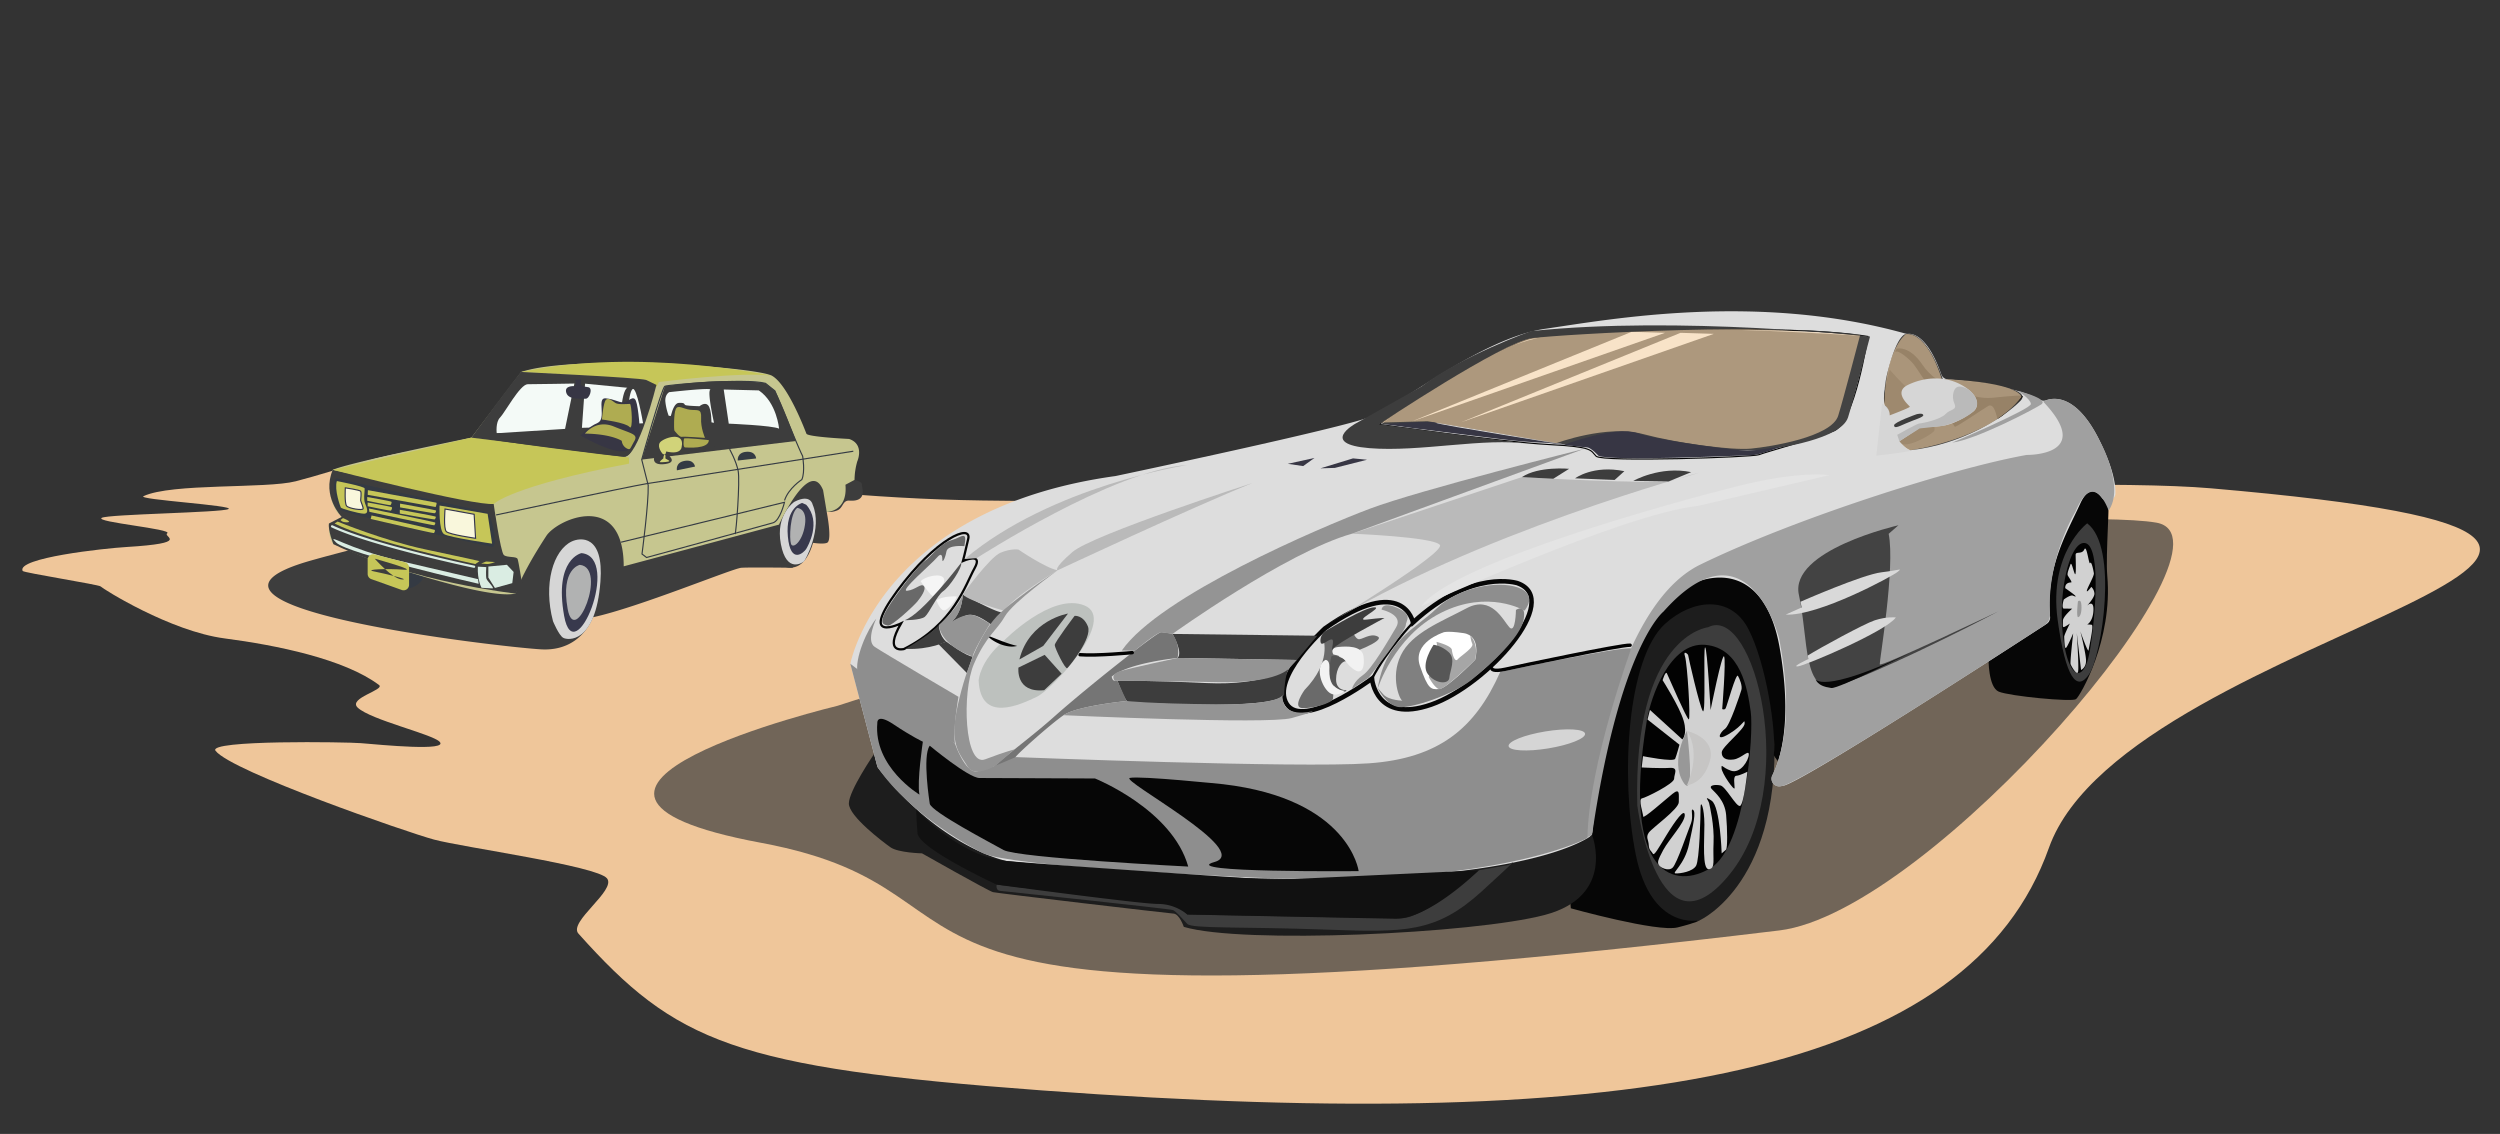 <svg id="Layer_1" data-name="Layer 1" xmlns="http://www.w3.org/2000/svg" viewBox="0 0 2192.1 994.25"><rect x="0" y="0" width="2192.1" height="994.25" fill="#333333" stroke="none"/><defs><style>.cls-1{fill:#efc69a;}.cls-2,.cls-5{fill:#3d3d3d;}.cls-2{opacity:0.7;}.cls-3{fill:#060606;}.cls-4{fill:#1d1d1d;}.cls-6{fill:#020202;}.cls-7{fill:#d1d1d1;}.cls-8{fill:#989898;}.cls-9{fill:#d6d6d6;}.cls-10{fill:#38394d;}.cls-11{fill:#b1b2b2;}.cls-12{fill:#343a43;}.cls-13{fill:#c6c68f;}.cls-14{fill:#c6c658;}.cls-15,.cls-24,.cls-29,.cls-30,.cls-32{fill:none;}.cls-15{stroke:#343a43;}.cls-15,.cls-16,.cls-24,.cls-29,.cls-30{stroke-miterlimit:10;}.cls-16{fill:#f9f7dc;stroke:#33344e;}.cls-17{fill:#daede3;}.cls-18{fill:#f4faf7;}.cls-19{fill:#373644;}.cls-20{fill:#d1d379;}.cls-21{fill:#afac51;}.cls-22{fill:#d9d9d9;}.cls-23{fill:#ddd;}.cls-24,.cls-29,.cls-30{stroke:#060606;}.cls-25{fill:#434343;}.cls-26{fill:#fff;}.cls-27{fill:#f4d0a4;opacity:0.6;}.cls-28{fill:#a0a0a0;}.cls-29{stroke-width:4px;}.cls-30{stroke-width:2px;}.cls-31{fill:#757575;}.cls-32{stroke:#020202;stroke-linecap:round;stroke-linejoin:round;stroke-width:3px;}.cls-33{fill:#8e8e8e;}.cls-34{fill:#bdc1be;}.cls-35{fill:#bababa;}.cls-36{fill:#949494;}.cls-37{fill:#e4e4e4;}.cls-38{fill:#0d0d0d;}.cls-39{fill:#1e1e1e;}.cls-40{fill:#d5d5d5;}.cls-41{fill:#6a6a6a;}.cls-42{fill:#555;}.cls-43{fill:#f2f2f2;}.cls-44{fill:gray;}.cls-45{fill:#a6a6a6;}.cls-46{fill:#575757;}.cls-47{fill:#f5f5f5;}.cls-48{fill:#515151;}.cls-49{fill:#696969;}.cls-50{fill:#111;}.cls-51{fill:#c6c5c4;}</style></defs><title>bloom mobile</title><path class="cls-1" d="M386.12,393.91c-39.49-.83-88.76,18.35-126.79,28.09-26.18,6.7-108.87,1.47-133.48,13.05-6.41,3,80.64,8.13,74.49,11.31s-105.5,4.43-111.16,7.72c-6.37,3.72,62.89,9.77,57.44,13.57-4.22,3,21.7,8.51-35.95,12-19.43,1.18-96.6,9.55-90.8,21,.79,1.56,67,12,68.35,13.55,1.76,2,60.9,39.33,108.86,45.6,45.26,5.92,104.76,18,135.21,40.79,5.77,4.32-27.58,11.48-18.63,19.91,11.42,10.75,65.27,23.15,71.78,29.87,8.32,8.59-50.51,2.78-69,1.26-11.82-1-134.83-3-127.45,6.68,13.81,18.14,168.5,71.7,191.61,77.88,25.77,6.9,142.84,23,151.65,34,8.39,10.49-34.24,38.18-25.06,48.43,85.44,95.37,136.1,117.46,406.63,137.51,526.12,39,813.23-17,882.75-212.7s716.56-265.6,142.09-315.26c-145.32-12.57-661.5,16.76-1077.26,10.69C663.08,436,487.62,396.06,386.12,393.91Z"/><path class="cls-2" d="M734.32,618.88S422.7,693.44,667.27,739s11.39,183.45,892.9,76.85c133.07-16.09,412.2-343.17,330.68-357.56s-626.62,23.93-724.93,38.31S734.32,618.88,734.32,618.88Z"/><path class="cls-3" d="M1743.63,577.68s-.33,24.79,8.92,28.76,64.14,9.25,67.77,6.61,32.4-52.23,27.44-108.1c-1.69-19,2.72-66.55.68-76-4-18.26-23.31-1.9-32.46-1.73-13.87.25-33.83,53.15-33.83,53.15Z"/><path class="cls-4" d="M1490.59,806.83s74.39-33.32,64.54-175.71S1449.85,496.3,1435.46,499.33s-53,262.82-36.35,275.69S1453.31,818.18,1490.59,806.83Z"/><path class="cls-3" d="M1377.36,796.43s75.94,21.19,93.61,16.77,19.62-6.37,19.62-6.37-42.7,10.4-56.34-57.77-7.39-171.87,25.7-202c23.81-21.71,57.58-25.6,73.17,4.64s24.56,89.76,22.2,110.55c0,0,32.13,58.58,1.24-143-5.37-35-73.52-14.29-95.73-5.32s-88.27,118.63-88.27,173.69S1377.36,796.43,1377.36,796.43Z"/><path class="cls-4" d="M1396,732.13s21.08,53.62-41.52,70.14S1089.19,828,1038,812.71c0,0-3.75-11.28-9-11.63s-154.47-17.84-158.35-18.82-62.2-34-62.2-34-20.9-.49-27.7-5.35-36.45-27.21-36.45-38.39,22.36-43.73,22.36-43.73Z"/><path class="cls-5" d="M1497.73,550s-65.82,6.74-62.08,156.32c0,0,17.95,137.62,80.78,60.58S1538.12,529.07,1497.73,550Z"/><path class="cls-6" d="M1444,631.8c3.44-20.69,20.15-69.12,51.27-66.38s37.08,38.91,39.83,58.6-4.58,118.1-34.79,136.87S1420.85,771.38,1444,631.8Z"/><path class="cls-7" d="M1472.62,653l-28-22.09,2.11-8.44,28.43,25.89s4.64-4.36,1.12-16.47-18.43-35.46-18.43-35.46,2.53-8.58,3.8-5.91,17.31,39.83,19.13,40.25-1.31-49.25-3.3-55.2,2.78-2,2.78-1,10.11,45.41,12.89,49,.2-56.71,2-55.92,4.76,54.93,4.76,54.93,10.19-50.95,11.89-46.92-1.7,46.07-1.7,46.07,1.91,1.06,3-.63,9.12-31.43,10.82-28.45,4,8.91,3,12.31-10.19,31.42-14.43,34.18-9.13,12.1,3.82,4.25,13.46-14.11,13.46-9-19.87,20.37-20.07,25.2,3.48,7.33,10.42,6.36,13.5-9.26,13.31-4.24-7.33,17-15.62,14.08-8.3-6.47-8.3-2.22,11.47,20.67,11.47,17.41-1.56-10.61,1.55-10.76,9.63-3.53,9.63-3.53-3.11,29.3-6.51,30-12.46-17-17.13-18-10.62-.14-7.64,3.11,11.55,9.94,12.67,22.84,1.31,29.16-.18,30.47-3.74,3.18-3.74,3.18-1.31-41.13-8.79-46.18-2.8-.37-2.24,2.06,4.67,19.63,3.92,34.77,1.87,22.62-4.11,23.18-3.92-24.49-3.92-39.07-3.37-22.43-3.37-14.77-.93,45.62-3.93,50.85-14,6.92-17.94,6.73,7.85-7.29,11.78-25.61,6.16-28.23,3.55-30.1.56,5.8-1.87,11.78-12.34,35.33-16.08,38.88-11-.18-12.15-2.43-1.12-3.74,3.93-13.08,18.88-23.93,18.88-30.48-8.23,4.68-15.89,17.2-11,18.7-12.15,16.45-3.37-2.8-3.56-7.47-2.8-6.73,0-10.85,26.55-20.75,26.36-26.92,1.5-12.89-5.61-7.1-25.61,22.25-25.61,19.82-4.48-15.33-1.12-15.89,28.23-12.9,28.23-17.2,4.3-10.1-3.93-9.54-24.49-.37-24.49-.37l1.13-9.91s26.92,5.42,28.22,2.25S1472.62,653,1472.62,653Z"/><path class="cls-8" d="M1479.19,640.91s-14.87,25.93-3.43,44.62S1479.19,640.91,1479.19,640.91Z"/><path class="cls-5" d="M751.52,390.61l-2.26,30.19s6.44,1.28,6.44,4.07,5.22,15.22-10.93,14.1c-5.91-.4-5.28,5.94-10.12,8.36a19.43,19.43,0,0,1-9.75,1.54s4.9,24.74.44,27-21.17-1.39-21.17-1.39L695,497.84s-37.35-.5-44.92,0-90.34,34.83-130.22,43.41c0,0-9.83,30.14-45.38,28.13S129.68,532,272.73,491.48,751.52,390.61,751.52,390.61Z"/><path class="cls-5" d="M724.9,448.87c-2.81-4.15,1.23-25.32-11-27.14S683.05,460,683.05,460c-5.79,2.8-125.53,33.76-131.73,35.24s-2.66-.12-2.66-.12,5-43.54-25.3-42.63-43,2-65.71,58.56l-7,8.92"/><path class="cls-5" d="M693.42,434.32S656.58,448,676,490c0,0,31,30,40-28.06C716,462,717.37,419.85,693.42,434.32Z"/><path class="cls-9" d="M696.55,440s-16.83,10.82-11.85,37.11,19.24,16,20.27,15.12,16.67-29,7.56-49.83C712.53,442.41,710.81,432.62,696.55,440Z"/><path class="cls-10" d="M703.36,441s-14.91,3.76-12.54,29.43,14.42,13.53,16,11.06,13.72-23.7.1-38.91Z"/><path class="cls-11" d="M699,445.37s9,.2,6.81,15-10.66,21.23-12.24,16.49S692.7,450.4,699,445.37Z"/><path class="cls-5" d="M478.4,476s15.76-15.36,33.14-4.45,16.35,19.85,14.95,38.39c-5.1,67.45-48.49,54.54-57,41.21S462.24,504.25,478.4,476Z"/><path class="cls-9" d="M501.22,474.82c-16.17,7.78-25,37.33-16.32,69.9,0,0,5,12.13,8.86,14.48s28.54,5.62,32.73-49.29C529.63,468.62,508.78,471.18,501.22,474.82Z"/><path class="cls-10" d="M509.86,485s-24.18,4.92-15.2,55.07S545.18,488.41,509.86,485Z"/><path class="cls-11" d="M508.38,495.28s-16.94,3.45-10.65,38.58S533.13,497.69,508.38,495.28Z"/><path class="cls-12" d="M333,511.11s20.13,9.8,31.48,2.58,6.71-15,6.71-15Z"/><path class="cls-13" d="M744.54,384.89s-36.29-1.73-37.44-4.61-16.13-42.63-30-50.69-174-19-220-3.46l-43.77,57.6S305.63,405.62,291.8,412c0,0-8.06,19.58,4,37.44l3.8,3.76L288.43,459s-.94,12.33,3.92,18.12l28.49,12s105.29,37.65,131.25,31.29c0,0,3.84-15.07,26.92-50.45,9.82-15.05,67.73-40.15,67.9,26.62L683.05,460s27-59.32,38.67-30.19l3.18,19.07s18.54,0,16.42-23.84l7.94-4.23a62,62,0,0,1,2.41-16.19S758.41,389.66,744.54,384.89Z"/><path class="cls-5" d="M291.8,412l141.08,29.88s6,42.22,8.89,44.76,11.11.95,12.07,3.49,3.81,21,3.81,21l-5.56,9.34s-90.76-10-159.74-43.31c0,0-4.89-12.11-3.92-18.12l11.2-5.79S281.85,435.32,291.8,412Z"/><path class="cls-14" d="M551.57,401.18s-122.52-18-138.23-17.45L291.8,412s123.12,31.64,141.08,29.88c0,0,15.05-15.57,118.69-35.37Z"/><path class="cls-14" d="M457.11,326.13s106,5.77,109.45,7,9,6.23,9,6.23l2.18-4.36s74.44-9.59,99.38-5.42C677.15,329.59,560.66,304.29,457.11,326.13Z"/><path class="cls-15" d="M435,451.53S550.34,426.84,567.57,424L748.2,395.65"/><path class="cls-15" d="M544.57,475.43l143.3-35s-3.92,16.14-10.07,18-110.87,30.42-110.87,30.42l-4-3.07s5.91-44.44,5.44-60.28L562.68,403s17.49-62.88,20.33-64.29,71.14-7.09,88.16-2.6l8.27,6.61,18.44,44s4.73,11.11,5.91,13.23c0,0,2.36,13.71-.71,20.57,0,0-11.69,7.48-15.17,18.29"/><path class="cls-12" d="M294.66,419.29s125.7,28.26,131.44,29.64,10.57,30.79,5.74,30.56-130.28-28.95-133.5-32.63S290.07,426,294.66,419.29Z"/><path class="cls-5" d="M575.58,337.51s-16,64.77-28.66,63-133.58-16.77-133.58-16.77,42.26-57.82,43.77-57.6,102.07,4.82,109.45,7Z"/><path class="cls-14" d="M295.36,421.82s24.12,4.6,24.37,6.46-1.25,9,.37,13.06,3.73,9.2-1.12,9.07-19.77-4.47-20.14-5.34S293,429.65,295.36,421.82Z"/><path class="cls-16" d="M302.79,427.76s-.8,13.65,1.17,15.92,14.26,4.12,14.44,2.4-2.15-6.33-2.15-7.38.84-6.88-.08-8S302.79,427.76,302.79,427.76Z"/><path class="cls-14" d="M322.57,429.78l-.13,4.12L382,444.58s1.55-3.73.39-3.86S322.57,429.78,322.57,429.78Z"/><path class="cls-14" d="M322,435.81v3.28s20.09,4.26,20.42,3.82,1.53-2.4.66-3S322,435.81,322,435.81Z"/><path class="cls-14" d="M322.38,440.62v3.27s20.1,4.26,20.43,3.83,1.53-2.41.65-3S322.38,440.62,322.38,440.62Z"/><path class="cls-14" d="M350.78,441.6v3.28s30.37,5.57,30.7,5.13,1.42-2,.54-2.51S350.78,441.6,350.78,441.6Z"/><path class="cls-14" d="M350.56,447v3.28s30.37,5.57,30.7,5.13,1.42-2,.54-2.51S350.56,447,350.56,447Z"/><path class="cls-14" d="M323.48,445.86l.43,2.95S380.49,461,380.82,460.6s1.42-2,.55-2.51S323.48,445.86,323.48,445.86Z"/><path class="cls-14" d="M325.81,452l-.76,3.06s55.13,12.82,55.46,12.38,1.4-2.31.53-2.86S325.81,452,325.81,452Z"/><path class="cls-14" d="M385.44,443.27s-.86,22.12,3.93,25.08,42.13,8.34,42.13,8.34l-3.93-26.15Z"/><path class="cls-16" d="M390.23,446.33s-1.53,17.24,1.15,19.82S417,472,417,472l-1.25-21.06Z"/><path class="cls-14" d="M300.75,454.29s8.76,3.46,3.84,3.7-6-2.08-6-2.08Z"/><path class="cls-14" d="M296,457.33s41.14,16.84,76.55,24.3S420.42,492,420.42,492l-3.65,2.61s-93.56-20-123.41-35.59Z"/><path class="cls-14" d="M421.9,494.1l4.33-1.73,7.77.44s-4.46,2-7.2,1.72S421.9,494.1,421.9,494.1Z"/><polygon class="cls-17" points="428.21 496.76 444.45 495.24 450.37 501.5 449.19 511.32 433.96 515.54 428.21 506.41 428.21 496.76"/><path class="cls-17" d="M419,496.89l7.36.36s-.54,8.07.18,10.23,7.54,8.44,5.2,8.44-9.51-.54-9.51-.54S418.45,508.74,419,496.89Z"/><path class="cls-17" d="M415.58,497.89l-.21,0c-.89-.19-89.54-18.88-124.6-35.44a1,1,0,1,1,.85-1.81c34.85,16.46,123.28,35.1,124.16,35.29a1,1,0,0,1-.2,2Z"/><path class="cls-17" d="M419.15,507.82l.58,4.09s-114.8-26.28-124.79-36.05,8.66,5.1,55.73,16S419.15,507.82,419.15,507.82Z"/><path class="cls-14" d="M322.38,490.81v12.45a4.81,4.81,0,0,0,3.19,4.53l26.69,9.53a4.81,4.81,0,0,0,6.43-4.53V497.67a4.82,4.82,0,0,0-3.61-4.66l-26.69-6.86A4.82,4.82,0,0,0,322.38,490.81Z"/><path class="cls-5" d="M562.68,403l10.81-1.31s-1.8,6.73,9.75,5.2c10.24-1.35,3.84-6.84,3.84-6.84l110.8-13.36s-12.9-35-18.44-44l-8.27-6.61s-31.32-6-88.16,2.6Z"/><path class="cls-15" d="M639.73,393.85s5.79,10.22,7.52,19.09-1.73,54.19-2.7,55.34"/><path class="cls-18" d="M435.54,379.87s-1.17-9.65,2.92-13.74S456,336.9,462.73,336.9s40.92-.59,40.92-.59l-8.18,39.76Z"/><path class="cls-18" d="M513,336.42l-2.74,38.7,33.66-.84s.21-30.71,6.1-34.28Z"/><path class="cls-18" d="M563.87,371.13l-14.3.84s1.26-27.56,5-30.71S563.87,371.13,563.87,371.13Z"/><path class="cls-19" d="M504.29,332.93s1.32,5.63-.37,5.63-9.38-.37-7.32,6,13.51,4.88,16.89,5.06,6.75-9.57,2.25-10.13-6.76-1.12-6.57-3.19.38-3.56.38-3.56Z"/><path class="cls-5" d="M416,382.41s15-4.29,43.65-2,27.86,3.11,41.11.58,44.43,1.56,45.21,6.63,6.82,6.43,7.6,6.62-2,6.19-6.65,6.21S425.55,386.11,416,382.41Z"/><path class="cls-19" d="M509,381.87s6.67-7.47,14.93-11-1.11-22.4,7.15-21.6,10.64,3.49,15.25,3.49,8.89-7,11.27-1.27,3.66,28,3.66,28-3.5,16.83-16.36,16.35S509,381.87,509,381.87Z"/><path class="cls-18" d="M586.83,343.86s-4.13,2.07-3.36,8.78a51.56,51.56,0,0,0,2.84,11.87l39.75,6.2s-5.93-26.59-3.35-28.91S586.83,343.86,586.83,343.86Z"/><path class="cls-18" d="M634.58,341.54,639,371.48s38.46,1.55,44.14,4.39c0,0-2.07-23-17.81-33.55Z"/><path class="cls-20" d="M581,397.9s-5-5.64-2.48-9.69,22.52-11,19.15,3.83c0,0-.23,7-13.52,3.83,0,0-.44,3.32-1.8,2.67Z"/><path class="cls-20" d="M581.6,402s-4.38,3.25-2.59,3.3,8.1-.24,7.82-1.09-3.25-1.65-3.39-2.45.52-2.92-.57-3S581.6,402,581.6,402Z"/><path class="cls-21" d="M512.89,380.19s9.6-12.71,25.33-6.22,21.51,6.57,18,12.8-3.46,7.46-5.33,7a8.36,8.36,0,0,1-5.69-7.2S536.62,380.54,512.89,380.19Z"/><path class="cls-21" d="M527.82,367.83s20.89,2.67,24.18,6.58,1.86-20.26.35-20.26-10.13.89-12.71-.8-6-5.07-8.35-2.76S527.82,367.83,527.82,367.83Z"/><path class="cls-5" d="M586.41,375.15s2.14-21.62,8.81-21.89,3.74,1.6,6.41,2.14,11.75.8,11.75.8,4.8-4.27,7.74-.54,2.74,16.08,2.74,16.08l4.9,19.6s-26.91,6.5-28.11,4.8S599,383,597.75,383,586.41,375.15,586.41,375.15Z"/><path class="cls-21" d="M618.16,383.94s-3.9-8.8-3.4-17.4-3.11-6.51-9.41-7.21-10.9-4.8-12.8-.6-1.6,17.91-1.3,18.61,4.8,6.2,6.5,5.7S618.16,383.94,618.16,383.94Z"/><path class="cls-21" d="M621.56,385.94s-21.51-2.5-21.81-1.3-1.1,7.6,1,7.7S621.36,393.94,621.56,385.94Z"/><path class="cls-12" d="M593.54,412.41s-1.53-6.85,6.77-8.29,9.11,5,9.11,5Z"/><path class="cls-12" d="M646.88,403.82s-.92-7,7.48-7.67S663,402,663,402Z"/><path class="cls-5" d="M328.55,489.86s39.07,10.79,25.3,9.68-35.34-.37-26,1.49,32.74,7.44,24.55,7.06S328.55,489.86,328.55,489.86Z"/><path class="cls-22" d="M944,534.18s-52.16,3.21-56.44,54.3,46.4,5.39,48.25-2.67C938.74,573.07,978,535,944,534.18Z"/><path class="cls-23" d="M769.07,671.3,746,583.57a6.7,6.7,0,0,1,0-3.27c3.81-15.72,39.13-136.1,232-162.87l.42-.08c7.12-1.5,197.82-41.73,223.33-51.94,26-10.39,97.09-69,153.08-77.11,55.79-8.1,185.79-32.25,316,4.21a6.91,6.91,0,0,0,2.44.21c3.76-.3,16.92,1.34,28.94,35.53a6.63,6.63,0,0,0,5.73,4.4c14.06,1.12,58.62,5.54,80.83,17.85a6.53,6.53,0,0,0,5.37.5c7-2.52,27.19-5.17,47.4,36.45,10.62,21.85,13.54,36,13.38,45.07a6.66,6.66,0,0,1-12,3.89c-4.76-6.38-11.78-10.33-18.9,5.24-12.23,26.74-30.38,56.45-26.42,99.19a6.64,6.64,0,0,1-3,6.19c-27.7,18-214.76,139.27-231.09,142l-2.33.39a6.66,6.66,0,0,1-7.05-9.55c7.92-15.87,17.21-49.27,6.44-111.33-16.65-96-92-59-106.73-31.55-14.56,27.19-46.5,77.69-57.55,192.12a6.69,6.69,0,0,1-3,5C1376.31,744.94,1273.6,796,883,755a6,6,0,0,1-.72-.12c-5.06-1.09-59.3-14.2-112-81.12A6.65,6.65,0,0,1,769.07,671.3Z"/><path class="cls-24" d="M1209.22,372.06s108.58-71.46,134.48-75.6,217.5-13.88,294.15-1.45c0,0-11.4,75.61-30,82.86s-59.85,18.54-65.49,20.8-137.5,6.65-142.78,1.37-1.93-8.19-42-10.28S1209.22,372.06,1209.22,372.06Z"/><path class="cls-25" d="M1260.48,370.74l113,19.2s43.87-13.16,75.5-4.76,78.24,11.17,95,9.56,70.54-10,76.47-28.82c4.21-13.34,19.26-70.84,19.26-70.84s-206.43-15.44-287.18.36c-62,12.12-141.45,76.69-141.45,76.69Z"/><polygon class="cls-26" points="1238.29 369.38 1430.79 290.92 1459.98 291.83 1238.29 369.38"/><polygon class="cls-26" points="1281.07 370.29 1473.56 291.83 1502.76 292.74 1281.07 370.29"/><path class="cls-27" d="M1251.78,369.35l113,19.2s44-16.42,75.67-8,78.07,14.41,94.88,12.81,70.54-10.05,76.47-28.82c4.21-13.34,19.25-70.84,19.25-70.84s-206.42-15.45-287.18.36c-62,12.12-141.44,76.69-141.44,76.69Z"/><path class="cls-28" d="M1387.69,736.09s19.84-200.34,103.15-241,221.92-84.76,286.3-96.2c0,0,59.91,1.1,14.43-46.71,0,0,25.11-16.5,50,35.27,0,0,21.76,39.47,7.35,60.24,0,0-12.73-37.4-28.95.63,0,0-25.43,41.72-22.46,90.26a10.93,10.93,0,0,1-5,9.81c-32.6,21.23-200.31,130-229,140.63l-2.46.41a6.7,6.7,0,0,1-7.1-9.61c8.54-17,19.13-53.57,6-120.24,0,0-27.31-106.37-101.29-23.37,0,0-38.36,29.71-62.7,195.92Z"/><path class="cls-29" d="M1239,545.81s-8.47-43.44-77.33,5.29c0,0-47.67,43.44-33.37,66.21S1203,595.06,1203,595.06s3.17,39.73,51.9,22.78,116-92.16,75.75-106.46C1330.63,511.38,1290.9,498.14,1239,545.81Z"/><path class="cls-30" d="M790.06,546.61s-37.74,18.24-3.39-28.42,65.31-59,62.34-45.8-4.66,19.51-4.66,19.51,18.24-8.06,10.18,6.36S836.72,547,792.61,569.09C792.61,569.09,774.37,573.75,790.06,546.61Z"/><path class="cls-5" d="M1155.06,557.43s-125.48-1.57-127-1.57c0,0,9.5,16.07,4.5,21.06l104.61,1.79Z"/><path class="cls-5" d="M1130.89,585.53s-20.86,15.9-73,13.41-78-2-78-2,6.46,18.89,9.94,18.89,125.7,7.94,136.14-6.46C1125.93,609.38,1126.42,589.5,1130.89,585.53Z"/><path class="cls-31" d="M1028,555.86a26,26,0,0,1,4.5,21.06s-42.41,4.08-57.7,16.31c0,0,.41,3.75,2.72,3.73h2.32l8,17.74s-43.37,4.23-55.27,12.43-40.76,34.1-42.07,36.72-5.25,12.79-3.93,16.73-11.81,6.88-21.64,3.6,29.18-28.85,59-55.41,90.5-74.43,94.11-74.43A57.52,57.52,0,0,1,1028,555.86Z"/><path class="cls-5" d="M844.19,521.25s28.8,15.53,33.6,15.53c0,0-6.78,11-8.47,10.72s-13.55-11-22-7.9a83.83,83.83,0,0,0-14.68,7.06S843.35,539.6,844.19,521.25Z"/><path class="cls-5" d="M823.17,548.08s.32,9.4,6.53,14.5c0,0-14.18,7.33-35.69,6.38C794,569,819.34,554,823.17,548.08Z"/><path class="cls-5" d="M852.84,575.62l-5,14.54L823,564.92l6.69-2.34S848.64,576.39,852.84,575.62Z"/><path class="cls-32" d="M992.8,572.25s-31.34,3-45.81,1.81"/><path class="cls-5" d="M1663.9,385.06s-18.33-21.28-8.87-58.52,17.16-33.64,17.16-33.64,15.78-5,31.37,39.43c0,0,82.4,4.56,68.21,19s-51.13,38.42-96.64,43.44C1675.13,394.81,1668.92,392.75,1663.9,385.06Z"/><path class="cls-33" d="M890.51,663.84s248.78,9.84,309.92,5.47,93.17-30.57,115-80.07c0,0,104.69-22.5,114.93-20.64,0,0-37.35,101.91-38.44,166.22,0,0-86.3,47.89-325.54,33,0,0-179.39-8-204.55-19.72-5.19-2.42-62.38-31.8-92.41-75.46L745.57,582l91.76,70s9,26.21,19.32,24.39S890.51,663.84,890.51,663.84Z"/><path class="cls-34" d="M880.11,561.92s41.92-42.85,70.88-31S923.19,604.3,909.06,611s-49.33,23.63-50.95-14.36C858.11,596.66,859,579.75,880.11,561.92Z"/><path class="cls-5" d="M936.46,538s-34,5.59-42.6,40.24l20.87-11.84Z"/><path class="cls-5" d="M942.27,540s-17.43,23-17.43,25.61,9.26,21.74,11,20.23,22.16-26.47,18.07-36.58S942.27,540,942.27,540Z"/><path class="cls-5" d="M916,574.19l-23,11.19s-2.79,22.38,22.6,19.8l15.28-14.42Z"/><path class="cls-3" d="M1191.33,763.85s-8-63.19-118.86-76.23c0,0-72.72-7.52-81.74-5.52s108.32,64.2,74.22,73.72S1191.33,763.85,1191.33,763.85Z"/><path class="cls-3" d="M960.14,682.6s67.7,27.08,81.74,77.24c0,0-149.45-7.53-162-14.55s-62.34-33.06-64.61-40.41c0,0-6.79-42.45,0-51,0,0,34,28.31,43.58,28.31S960.14,682.6,960.14,682.6Z"/><path class="cls-3" d="M809.2,650.37s-5.31,35.14-3,46.36c0,0-40.46-24.21-36.92-62.9,0,0-.88-8.86,14.48,1.47S809.2,650.37,809.2,650.37Z"/><path class="cls-35" d="M1161.29,549.11s106.84-64.33,101.23-71.34-77.08-9.81-77.08-9.81l149-49.62s114.74,6.75,131.13,2.89,24.1-6.75,24.1-6.75S1291.23,468.32,1161.29,549.11Z"/><path class="cls-35" d="M893.05,481.9s23.67,16.18,34.32,18.15c0,0-40.24,24.07-46.56,35.51,0,0-30.62-8.11-36.62-14.31,0,0,23.6-32.64,33.07-36.59S893.05,481.9,893.05,481.9Z"/><path class="cls-35" d="M845.76,490.19c76.45-64.35,195.14-82.4,195.14-82.4-64.15,4-184.55,81.61-184.55,81.61Z"/><polygon class="cls-19" points="1198.69 403.12 1170.48 410.27 1157.77 410.67 1186.37 401.93 1198.69 403.12"/><polygon class="cls-19" points="1142.67 408.68 1152.6 401.53 1129.16 406.7 1142.67 408.68"/><path class="cls-5" d="M1334.47,418.34l27.5,1.47,13.9-8.74S1349.09,408.53,1334.47,418.34Z"/><path class="cls-5" d="M1381.07,419.42s15.93-11.95,43.24-6.26l-8.53,7.69Z"/><path class="cls-5" d="M1432.12,421.65s23.47-13.36,50.78-7.67l-19.64,8.12Z"/><path class="cls-5" d="M1188.41,371.51s-32,17.8,12.32,21.45,101.36-9.58,139.71-3.65l-131.22-17.25s108.57-72.37,134.48-75.6,221.74-15,294.15-1.45c0,0-165.56-18.31-295.43-4.67,0,0-61,21.75-96,48.55Z"/><path class="cls-6" d="M865.39,557.16c2.32.78,4.5,1.66,6.69,2.51l6.5,2.53c2.16.81,4.33,1.56,6.53,2.29s4.43,1.27,6.81,1.91a20.18,20.18,0,0,1-7.31.39,32.46,32.46,0,0,1-7.09-1.78,38,38,0,0,1-6.51-3.25A27.19,27.19,0,0,1,865.39,557.16Z"/><path class="cls-33" d="M768.33,542.55s-9.33,19.23-1.41,24.6S840.44,611,840.44,611s-5.09,28-3.11,41c0,0-81.44-48.07-85.12-61.08S761.26,550.47,768.33,542.55Z"/><path class="cls-32" d="M1308.08,586.3s.44,3.06,12.26.44,101.08-21.44,109-21"/><path class="cls-36" d="M932.58,627.12s179,8.26,200,2.51,18.18-6,18.18-6-27.32,7.46-26.19-14.43c0,0-.31,9-58.93,8.37s-77.83-2.92-77.83-2.92S943.21,619.12,932.58,627.12Z"/><path class="cls-36" d="M1032.51,576.92l104.61,1.79-6.23,6.82s-9.85,13.9-63.21,12.63-90.15-1.2-90.15-1.2-5.13-5.58,5-8.54S1032.51,576.92,1032.51,576.92Z"/><path class="cls-36" d="M1389.07,393.55s-144.32,36.08-188,52.54-184,76.36-217.42,124.29l11.29.26s17.66-14.93,23.11-16.31l10,1.53s99.62-71.53,157.43-87.9Z"/><path class="cls-36" d="M927.37,500.05S888,528.29,881.14,540.43,864.77,557.32,854,582.14s-8.33,90.55,9.75,83.68,25.67-8.68,25.67-8.68L873.1,671.25s-18.8,11.21-24.59,1.08-15.91-17.72-9.76-48.82,19.86-69.69,39-86.73S927.37,500.05,927.37,500.05Z"/><path class="cls-36" d="M844.19,521.25s-.43,18.37-11.57,25.41c0,0,14.13-11.46,24.38-6s11,6.41,11,6.41-13.45,21.52-15.15,28.52c0,0-27.07-8.25-29.67-27.54C823.17,548.08,840.17,533.12,844.19,521.25Z"/><path class="cls-37" d="M1246.42,531.48s176.82-81,242.31-87.87l115.35-27s-25.13-4.18-79.95,9.52S1273.61,493.43,1246.42,531.48Z"/><path class="cls-30" d="M1239,545.81s-23.35,24.64-36,49.25"/><path class="cls-25" d="M1664.64,460.56s-96,21.82-87.29,61.1,2.91,88.75,34.19,79.29,110-48.62,140.81-64.93c0,0-103.79,49.45-104.12,46.51s13.7-85.1,7.83-114.45Z"/><path class="cls-3" d="M1591.66,595.28s4.87,14.1,82.78-22.58c0,0-62.56,31.51-68.68,30.57S1594.26,600.93,1591.66,595.28Z"/><path class="cls-22" d="M1565.77,538.91l14-6.27-1-5s54.17-23.82,71-25.83,18.56-4,14-.25S1594.36,540.41,1565.77,538.91Z"/><path class="cls-22" d="M1585.61,577.91s-15.57,7.14-9,6.38,77-30.59,85.76-42.88c0,0-7.78-1-18.56,2.51-9.18,3-48,24.18-58.71,30.88Z"/><path class="cls-38" d="M1663,305.73s11.13-3.38,23,14.52,43,30.23,60.7,28.53,28.3-2.9,26.85-.72-21.53,21-22.25,18.86-2.66-14-8-10.88-28.54,19.11-29.27,18.14-31.92-49.58-36-54.66-13.3-12.33-15.24-11.13S1663,305.73,1663,305.73Z"/><path class="cls-39" d="M1657,324.12s13.78,16,18.62,18.38,24.67,31.2,20.07,35.79-27.59,17-30.24,8.61-14-28.93-13.53-38.12S1657,324.12,1657,324.12Z"/><path class="cls-27" d="M1671.19,292.9s-18.16,13-19,62.33c0,0,4.22,2.1,3.81,9s8.44,22.71,8.44,22.71,6.58,8,9.7,7.91,70.62-10.3,98.42-46.75c0,0-.42-12.87-70-15.73C1702.56,332.33,1691.06,291.61,1671.19,292.9Z"/><path class="cls-9" d="M1650.29,354a10.93,10.93,0,0,1,6.7,10.2s17.76-6.7,17.62-7.57-15.15-12.53-1.75-19.08,31.74-8.74,47.62.29,14.7,19.37,9.75,23-14.41,9.9-24.46,12.09a70.81,70.81,0,0,1-20.68.87l-19.66,13.1s5.74,7.05,9.7,7.91-29.93,4.77-29.93,4.77Z"/><path class="cls-5" d="M1680.46,363.25s-19.89,7-19.67,9.72,2.8,1.68,10.28-1.68,16.09-5.47,15.31-7.48S1680.46,363.25,1680.46,363.25Z"/><path class="cls-28" d="M1769.25,342.68s28.14,7.06,20.51,12-57.29,30.77-78,33.47c0,0,69.19-29.43,69-33.92S1769.25,342.68,1769.25,342.68Z"/><path class="cls-35" d="M927.37,500.05s117.08-54.89,171-76.6c0,0-140.41,45.27-158.06,60.61S927.37,500.05,927.37,500.05Z"/><path class="cls-35" d="M1663.58,381.25s17.52-10,19.64-10,17.91-3.25,22.53-8.06,10.6-3.27,7.9-9.43-.59-13.32,2.68-14.48,7.51,1,9.44,2.12,13.55,11.17,4.46,19.45-26,12.51-26,12.51l-21,2.32-17.79,11.23Z"/><ellipse class="cls-40" cx="1356.35" cy="648.71" rx="33.97" ry="7.55" transform="translate(-86.95 227.54) rotate(-9.29)"/><path class="cls-41" d="M1160.42,560.72s7.31,19.77-16.54,44.27c0,0-11.18,15.47-1.94,15.9s26-4.29,26.86-8.16-.21-37.4,7.1-38,39.11-12.9,32.23-16.55-14.18,3.44-17.41,2.15-4.51-8.38-8.16-7.74S1160.42,560.72,1160.42,560.72Z"/><path class="cls-42" d="M1167.46,575.45s-5.75,20.29,3.38,27.06,9.81,2.7,9.81,2.7-9.13.68-9.13-9.47,5.41-16.23,8.46-15.9S1171.86,573.08,1167.46,575.45Z"/><path class="cls-43" d="M1179.11,605.71s-8.3,7.2-14.85.44-10.91-22.26-2.18-27.5c0,0,3.74-.58,3.6,6.46S1165,604.47,1179.11,605.71Z"/><path class="cls-43" d="M1169.18,573.9s-3.74-5.76,4-6.57,20.91-1.21,22.33,7.78-1,15.46-6.17,13.14-9.4-8.41-9.4-8.41S1177.26,575,1169.18,573.9Z"/><path class="cls-5" d="M1214,541.88s-42.75,22.58-45.35,27.17,2.2-8.39-1-8.39-8.59,6.19-9.59,2.8.89-8.47,5.28-10.87,33-19.86,41.61-20.06-18.92,12.35-6.54,10.75S1214,541.88,1214,541.88Z"/><path class="cls-44" d="M1329.24,534.82s-.25,21.23-5.75,15.23S1308,521.58,1286,533.32s-48.19,21.48-57.68,41.21-.75,39.45,1.24,39.7-11.73.25-16.73-5.49l-5-5.74s7.74,15.73,18.73,17,47.45-10.74,63.93-24,42.7-37.21,45.45-52.44S1329.24,534.82,1329.24,534.82Z"/><path class="cls-26" d="M1265.14,554.71s-27.1,8.75-20.06,29.24,9.6,20.7,16.65,20.28,31.8-25.83,31.8-25.83,5.76-20.92-10.25-23.26S1265.14,554.71,1265.14,554.71Z"/><path class="cls-45" d="M1259.59,562.82s13,3.2,13.45,7,2.56,11.32,5.12,8.33,14.3-10.25,12.81-13.66a23.19,23.19,0,0,1-1.71-7s7.26,5.77,4.27,20.92c0,0-27.53,27.32-31.8,25.83s-9-10.67-9-10.67l9.18-16.87Z"/><path class="cls-46" d="M1257,565.38s-11.74,17.08-4.91,25.83,18.36,9,18.78,3,6-16.44-.64-22.41S1257,565.38,1257,565.38Z"/><path class="cls-47" d="M821.07,526.25s3.57,10.72,7.91,8.68,11.23-12,9.7-12S827.7,522.42,821.07,526.25Z"/><path class="cls-47" d="M807.31,509.64s9.48,14.27,11,12.89,11.93-11,9.16-15.66S810.93,505.49,807.31,509.64Z"/><path class="cls-48" d="M842.89,493.34s-34.52,45.7-49.75,50.49c0,0,14.17.11,17.89-3.08s10.76-18.86,16-22.37S843.74,498.14,842.89,493.34Z"/><path class="cls-49" d="M845.6,478.9s-14.61-1.5-15.73,4.68-3.56,10.3-3.56,7.49-.37-7.49-4.87-2.06-33.34,29.78-26,29,12.17-6.93,14.61-4.12-2.63,9.74-5.62,13.48-22.85,22.11-25.85,21.17-9.36-.56,0-15.73,27.53-38,32.4-41,13.11-15.17,22.85-18S848.32,464.45,845.6,478.9Z"/><path class="cls-33" d="M1207.87,604.35s13.81-45.9,55.47-66.93,73.39-2,73.39-2,12.3-13.88-5.55-20.23-52-.4-71.42,18.25S1214.69,561,1207.87,604.35Z"/><path class="cls-36" d="M1211.43,534.54s19.51,4.25,12.73,15.56S1203,586.57,1195,592s-9.61,12.15-9.61,12.15l14.7-9.89s32.52-41.29,32.52-45.81,6.78-9-7.07-15.27S1211.43,534.54,1211.43,534.54Z"/><path class="cls-5" d="M1296.66,763.12s-47.31,42-67.68,42-187.91-3.28-187.91-3.28-7.57-10.51-14.72-9.67-152.41-16.53-152.41-16.53-1.1,5.12,2.92,5.49S1026,796.9,1028.58,798s8.41,7.68,12.43,12.07,46.57,2.33,120.62,5c70.29,2.55,97.32,3.22,137.88-33.7s23.6-23,23.6-23Z"/><path class="cls-50" d="M1296.66,763.12s-43.45,43-73.33,42.46-182.26-3.69-182.26-3.69a40.28,40.28,0,0,0-25.73-9.27c-15.78,0-141.4-16.93-141.4-16.93s-68.28-31.55-69.41-45.08-1.13-20.85-1.13-20.85,37.32,41.33,79.26,45.18,234.2,16.63,234.2,16.63Z"/><path class="cls-51" d="M1479.19,640.91s25.93,5.7,20.1,26.35-20.12,21.18-20.12,21.18S1492.45,661.15,1479.19,640.91Z"/><path class="cls-5" d="M1830.14,458.88s-33.92,25.64-25.92,84.6c7,51.32,16.92,63.72,27.72,47.52S1857.86,479.76,1830.14,458.88Z"/><path class="cls-6" d="M1827.66,476.11c-8.09-.48-15.33,16.76-18.34,39.54a174.31,174.31,0,0,0-.44,41.75c4.35,38.3,18.57,43.81,23.79,12C1837.19,541.83,1842.83,477,1827.66,476.11Z"/><path class="cls-7" d="M1810.87,515.74s14.83,10.09,6.77,6.55c-2.21-1-8,3.38-8,3.38s-2,5.94-.42,7.94l7.75.12s-8.12,6.88-8.12,10.5-.38,5.75.75,5.62,5.37-3.12,5.37-3.12-5.12,10-5,11.74.25,9.87,1.38,9.75,6.5-12.87,6.5-12.87-2.88,25.11-2.25,27,5.49,10.24,6.49,6.87S1821,555.1,1821,555.1l3.75,32.36s4.37-1.87,4.37-8.12-5-25.74-5-25.74,6.88,19.62,7.25,16.49,4.75-21.86,2.75-22.24a18.83,18.83,0,0,0-4-.25s5.12-2.5,5.5-12.49-5.62-4-5.62-4,6.49-6.87,6.49-10.5a8.62,8.62,0,0,0-2.75-6s-4.49,6-3.87,3.12,6.5-12.74,6.12-15.12-2.12-11.12-3.25-8.87-3-16.74-5.12-12-7.62,1.37-7.62,4.74.75,19.87-.75,16.62-2.87-11.12-3.87-8-3.13,7.74-2.25,9.49,4.25,6.12,2.87,6.12S1810.65,511.12,1810.87,515.74Z"/><path class="cls-8" d="M1822,527.37s-1.64,14,.21,13.77,3.28-4.31,2.87-10.48S1822,527.37,1822,527.37Z"/><path class="cls-19" d="M1213.69,371.9s41.09-3.34,44.93-1.23,113,19.2,113,19.2,45.06-16.89,63.9-10.12,89.64,15.45,96.42,15.45,30.13-3.77,30.13-3.77-19.15,8-27.83,7.86-122.18,5.55-132.73.27c0,0-6.29-7.15-10-7.27s-34.61-4-34.61-4-15.28-.13-40.09-3.17-75.8-9.45-75.8-9.45Z"/></svg>